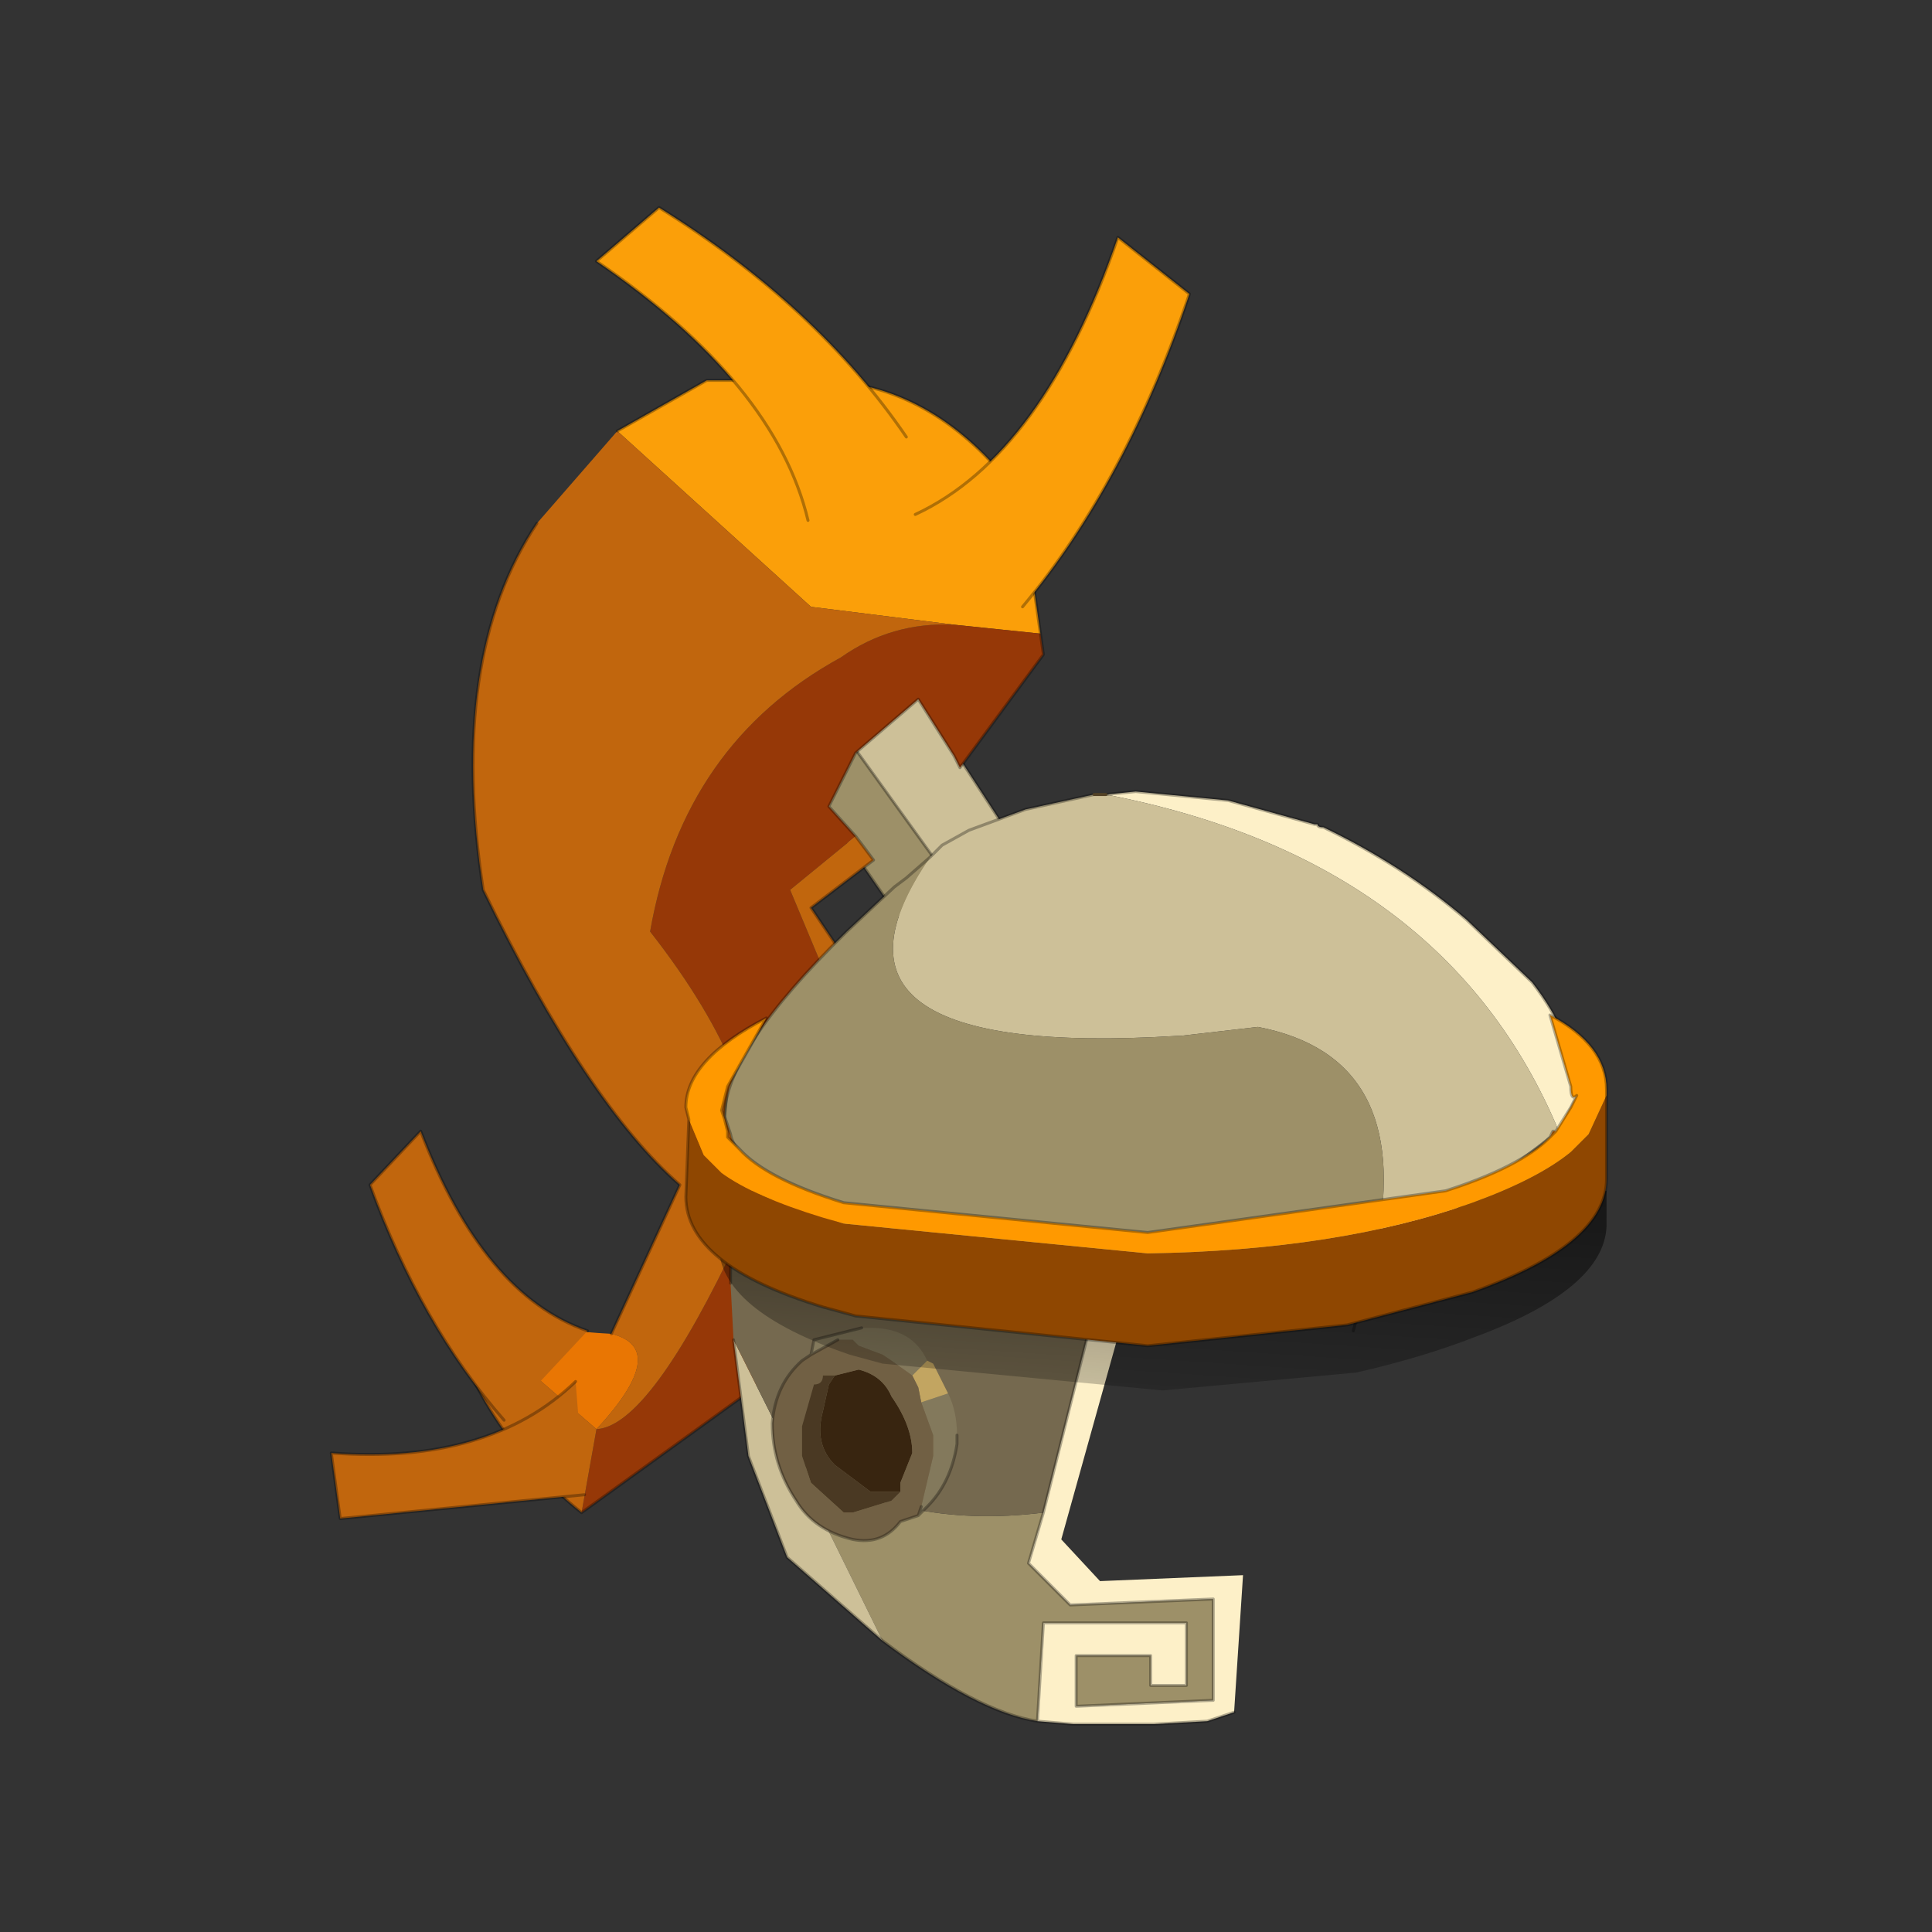 <?xml version="1.0" encoding="UTF-8" standalone="no"?>
<svg xmlns:xlink="http://www.w3.org/1999/xlink" height="440.0px" width="440.0px" xmlns="http://www.w3.org/2000/svg">
  <rect width="100%" height="100%" fill="#333333" stroke="none"/>
  <g transform="matrix(10.0, 0.0, 0.0, 10.0, 0.0, 0.0)">
    <use height="44.0" transform="matrix(0.909, 0.0, 0.0, 0.909, 2.0, 2.0)" width="44.0" xlink:href="#sprite0"/>
  </g>
  <defs>
    <g id="sprite0" transform="matrix(1.0, 0.0, 0.0, 1.0, 0.0, 0.0)">
      <use height="44.0" transform="matrix(1.0, 0.0, 0.0, 1.0, 0.0, 0.0)" width="44.0" xlink:href="#shape0"/>
      <use height="25.45" transform="matrix(1.493, 0.0, 0.0, 1.493, 6.1, 3.0)" width="21.4" xlink:href="#sprite1"/>
    </g>
    <g id="shape0" transform="matrix(1.0, 0.0, 0.0, 1.0, 0.0, 0.0)">
      <path d="M44.0 44.0 L0.0 44.0 0.0 0.0 44.0 0.0 44.0 44.0" fill="#43adca" fill-opacity="0.0" fill-rule="evenodd" stroke="none"/>
    </g>
    <g id="sprite1" transform="matrix(1.0, 0.0, 0.0, 1.0, 0.0, 0.0)">
      <use height="25.45" transform="matrix(1.0, 0.0, 0.0, 1.0, 0.0, 0.0)" width="21.4" xlink:href="#sprite2"/>
    </g>
    <g id="sprite2" transform="matrix(1.0, 0.0, 0.0, 1.0, 14.0, 27.45)">
      <use height="25.45" transform="matrix(1.0, 0.0, 0.0, 1.0, -14.0, -27.45)" width="21.4" xlink:href="#shape1"/>
    </g>
    <g id="shape1" transform="matrix(1.0, 0.0, 0.0, 1.0, 14.0, 27.45)">
      <path d="M-3.9 -16.55 L-5.45 -18.7 Q-4.85 -19.05 -4.2 -19.35 L-2.25 -16.35 -3.9 -16.55" fill="#cdc098" fill-rule="evenodd" stroke="none"/>
      <path d="M-5.45 -18.7 L-3.9 -16.55 -2.55 -14.45 -3.45 -14.05 -6.35 -18.25 Q-5.85 -18.5 -5.45 -18.7" fill="#9d9068" fill-rule="evenodd" stroke="none"/>
      <path d="M-3.9 -16.55 L-2.25 -16.35 -1.3 -15.1 -2.55 -14.45 -3.9 -16.55" fill="#fdf0c8" fill-rule="evenodd" stroke="none"/>
      <path d="M-5.45 -18.7 L-3.9 -16.55 M-2.25 -16.35 L-4.2 -19.35 Q-4.85 -19.05 -5.45 -18.7 -5.85 -18.5 -6.35 -18.25 L-3.45 -14.05 -2.55 -14.45 -3.9 -16.55 M-2.25 -16.35 L-1.3 -15.1 -2.55 -14.45" fill="none" stroke="#000000" stroke-linecap="round" stroke-linejoin="round" stroke-opacity="0.302" stroke-width="0.05"/>
      <path d="M-9.2 -23.7 L-7.7 -24.55 -5.8 -24.55 Q-3.95 -24.5 -2.6 -22.8 L-2.45 -22.75 -2.1 -20.3 -3.55 -20.45 -5.95 -20.75 -9.2 -23.7" fill="#fb9f09" fill-rule="evenodd" stroke="none"/>
      <path d="M-2.1 -20.3 L-2.05 -19.95 -3.45 -18.05 -3.55 -18.25 -4.15 -19.2 -5.2 -18.3 -5.65 -17.4 -5.2 -16.9 -6.3 -16.0 -4.9 -12.65 -4.9 -10.8 -5.85 -8.4 -9.8 -5.55 -9.55 -6.95 Q-8.65 -7.0 -7.15 -10.2 L-6.85 -10.75 Q-6.65 -12.75 -8.65 -15.3 -8.1 -18.45 -5.45 -19.9 -4.6 -20.5 -3.55 -20.45 L-2.1 -20.3" fill="#963807" fill-rule="evenodd" stroke="none"/>
      <path d="M-5.2 -16.9 L-4.9 -16.5 -5.95 -15.7 -4.1 -12.95 -4.9 -10.8 -4.9 -12.65 -6.3 -16.0 -5.2 -16.9 M-9.8 -5.55 Q-11.55 -6.95 -12.15 -9.2 L-9.55 -6.95 Q-8.3 -8.3 -9.3 -8.55 L-8.15 -11.05 Q-9.7 -12.4 -11.45 -16.0 -12.05 -19.9 -10.55 -22.15 L-9.2 -23.7 -5.95 -20.75 -3.55 -20.45 Q-4.6 -20.5 -5.45 -19.9 -8.1 -18.45 -8.65 -15.3 -6.65 -12.75 -6.85 -10.75 L-7.15 -10.2 Q-8.65 -7.0 -9.55 -6.95 L-9.8 -5.55" fill="#c1660d" fill-rule="evenodd" stroke="none"/>
      <path d="M-12.15 -9.2 L-11.15 -9.2 Q-11.2 -8.65 -9.3 -8.55 -8.3 -8.3 -9.55 -6.95 L-12.15 -9.2" fill="#e97603" fill-rule="evenodd" stroke="none"/>
      <path d="M-9.2 -23.7 L-7.7 -24.55 -5.8 -24.55 Q-3.95 -24.5 -2.6 -22.8 L-2.45 -22.75 -2.1 -20.3 -2.05 -19.95 -3.45 -18.05 -3.55 -18.25 -4.15 -19.2 -5.2 -18.3 -5.65 -17.4 -5.2 -16.9 -4.9 -16.5 -5.95 -15.7 -4.1 -12.95 -4.9 -10.8 -5.85 -8.4 -9.8 -5.55 Q-11.55 -6.95 -12.15 -9.2 L-11.15 -9.2 M-9.3 -8.55 L-8.15 -11.05 Q-9.7 -12.4 -11.45 -16.0 -12.05 -19.9 -10.55 -22.15" fill="none" stroke="#000000" stroke-linecap="round" stroke-linejoin="round" stroke-opacity="0.302" stroke-width="0.05"/>
      <path d="M-11.1 -7.1 Q-12.5 -8.7 -13.35 -11.05 L-12.5 -11.95 Q-11.45 -9.2 -9.7 -8.6 L-11.1 -7.1" fill="#c1660d" fill-rule="evenodd" stroke="none"/>
      <path d="M-11.1 -7.1 Q-12.5 -8.7 -13.35 -11.05 L-12.5 -11.95 Q-11.45 -9.2 -9.7 -8.6" fill="none" stroke="#000000" stroke-linecap="round" stroke-linejoin="round" stroke-opacity="0.302" stroke-width="0.05"/>
      <path d="M-4.2 -22.3 L-2.4 -20.75 Q-0.65 -22.85 0.4 -26.0 L-0.8 -26.95 Q-2.05 -23.3 -4.2 -22.3" fill="#fb9f09" fill-rule="evenodd" stroke="none"/>
      <path d="M-2.4 -20.75 Q-0.65 -22.85 0.4 -26.0 L-0.8 -26.95 Q-2.05 -23.3 -4.2 -22.3" fill="none" stroke="#000000" stroke-linecap="round" stroke-linejoin="round" stroke-opacity="0.302" stroke-width="0.05"/>
      <path d="M-9.9 -7.75 L-9.75 -5.85 -13.85 -5.45 -14.0 -6.55 Q-11.35 -6.35 -9.9 -7.75" fill="#c1660d" fill-rule="evenodd" stroke="none"/>
      <path d="M-9.75 -5.85 L-13.85 -5.45 -14.0 -6.55 Q-11.35 -6.35 -9.9 -7.75" fill="none" stroke="#000000" stroke-linecap="round" stroke-linejoin="round" stroke-opacity="0.302" stroke-width="0.05"/>
      <path d="M-4.35 -23.6 Q-5.85 -25.8 -8.5 -27.45 L-9.55 -26.55 Q-6.55 -24.5 -6.0 -22.2 L-4.35 -23.6" fill="#fb9f09" fill-rule="evenodd" stroke="none"/>
      <path d="M-4.35 -23.6 Q-5.85 -25.8 -8.5 -27.45 L-9.55 -26.55 Q-6.55 -24.5 -6.0 -22.2" fill="none" stroke="#000000" stroke-linecap="round" stroke-linejoin="round" stroke-opacity="0.302" stroke-width="0.05"/>
      <path d="M-2.05 -5.55 L-2.3 -4.7 -1.6 -4.0 0.8 -4.1 0.8 -2.4 -1.5 -2.3 -1.5 -3.15 -0.25 -3.15 -0.25 -2.65 0.35 -2.65 0.35 -3.7 -2.05 -3.7 -2.15 -2.05 Q-3.15 -2.2 -4.75 -3.4 L-6.25 -6.45 Q-4.45 -5.25 -2.05 -5.55" fill="#9d9068" fill-rule="evenodd" stroke="none"/>
      <path d="M-4.75 -3.4 L-6.35 -4.8 -7.0 -6.5 -7.25 -8.45 -6.25 -6.45 -4.75 -3.4" fill="#cdc098" fill-rule="evenodd" stroke="none"/>
      <path d="M-1.1 -9.35 L-2.05 -5.55 Q-4.45 -5.25 -6.25 -6.45 L-7.25 -8.45 -7.3 -9.4 -7.3 -10.15 Q-3.75 -9.3 -1.1 -9.35" fill="#75694f" fill-rule="evenodd" stroke="none"/>
      <path d="M1.15 -2.2 L0.7 -2.05 -0.2 -2.0 -1.55 -2.0 -2.15 -2.05 -2.05 -3.7 0.35 -3.7 0.35 -2.65 -0.25 -2.65 -0.25 -3.15 -1.5 -3.15 -1.5 -2.3 0.8 -2.4 0.8 -4.1 -1.6 -4.0 -2.3 -4.7 -2.05 -5.55 -1.1 -9.35 -0.55 -9.4 -1.75 -5.1 -1.1 -4.4 1.3 -4.5 1.15 -2.2" fill="#fdf0c8" fill-rule="evenodd" stroke="none"/>
      <path d="M-2.15 -2.05 L-1.55 -2.0 -0.2 -2.0 0.7 -2.05 1.15 -2.2 M-0.55 -9.4 L-1.1 -9.35 -2.05 -5.55 -2.3 -4.7 -1.6 -4.0 0.8 -4.1 0.8 -2.4 -1.5 -2.3 -1.5 -3.15 -0.25 -3.15 -0.25 -2.65 0.35 -2.65 0.35 -3.7 -2.05 -3.7 -2.15 -2.05 Q-3.15 -2.2 -4.75 -3.4 L-6.35 -4.8 -7.0 -6.5 -7.25 -8.45 M-7.3 -9.4 L-7.3 -10.15 Q-3.75 -9.3 -1.1 -9.35" fill="none" stroke="#000000" stroke-linecap="round" stroke-linejoin="round" stroke-opacity="0.302" stroke-width="0.05"/>
      <path d="M-5.5 -8.45 L-5.25 -8.45 -5.15 -8.35 -4.75 -8.2 -4.6 -8.1 -4.25 -7.85 -4.0 -8.1 Q-4.25 -8.65 -4.95 -8.65 L-5.1 -8.65 -5.9 -8.45 -5.95 -8.2 -5.5 -8.45 M-4.1 -7.4 L-3.9 -6.85 -3.9 -6.5 -4.1 -5.65 -4.15 -5.5 -4.0 -5.65 Q-3.6 -6.05 -3.5 -6.7 L-3.5 -6.85 Q-3.5 -7.25 -3.65 -7.55 L-4.1 -7.4" fill="#83795c" fill-rule="evenodd" stroke="none"/>
      <path d="M-4.25 -7.85 L-4.15 -7.65 -4.1 -7.4 -3.65 -7.55 -3.9 -8.05 -4.0 -8.1 -4.25 -7.85" fill="#c2a561" fill-rule="evenodd" stroke="none"/>
      <path d="M-5.55 -7.85 L-5.65 -7.7 -5.75 -7.25 Q-5.9 -6.7 -5.55 -6.35 L-4.95 -5.9 -4.45 -5.9 -4.45 -6.05 -4.25 -6.55 Q-4.25 -7.0 -4.6 -7.5 -4.75 -7.85 -5.15 -7.95 L-5.55 -7.85" fill="#382510" fill-rule="evenodd" stroke="none"/>
      <path d="M-4.25 -7.85 L-4.6 -8.1 -4.75 -8.2 -5.15 -8.35 -5.25 -8.45 -5.5 -8.45 -5.95 -8.2 -6.1 -8.1 Q-6.55 -7.7 -6.6 -7.05 -6.6 -6.35 -6.2 -5.75 -5.9 -5.25 -5.25 -5.1 -4.75 -5.0 -4.45 -5.4 L-4.15 -5.5 -4.1 -5.65 -3.9 -6.5 -3.9 -6.85 -4.1 -7.4 -4.15 -7.65 -4.25 -7.85 M-4.45 -5.9 L-4.6 -5.75 -5.25 -5.55 -5.4 -5.55 -5.95 -6.05 -6.1 -6.5 -6.1 -7.0 -5.9 -7.7 Q-5.75 -7.7 -5.75 -7.85 L-5.55 -7.85 -5.15 -7.95 Q-4.75 -7.85 -4.6 -7.5 -4.25 -7.0 -4.25 -6.55 L-4.45 -6.05 -4.45 -5.9" fill="#716044" fill-rule="evenodd" stroke="none"/>
      <path d="M-4.45 -5.9 L-4.95 -5.9 -5.55 -6.35 Q-5.9 -6.7 -5.75 -7.25 L-5.65 -7.7 -5.55 -7.85 -5.75 -7.85 Q-5.75 -7.7 -5.9 -7.7 L-6.1 -7.0 -6.1 -6.5 -5.95 -6.05 -5.4 -5.55 -5.25 -5.55 -4.6 -5.75 -4.45 -5.9" fill="#4a3923" fill-rule="evenodd" stroke="none"/>
      <path d="M-4.1 -5.65 L-4.15 -5.5 -4.45 -5.4 Q-4.75 -5.0 -5.25 -5.1 -5.9 -5.25 -6.2 -5.75 -6.6 -6.35 -6.6 -7.05 -6.55 -7.7 -6.1 -8.1 L-5.95 -8.2 -5.5 -8.45 M-5.1 -8.65 L-5.9 -8.45 -5.95 -8.2 M-3.5 -6.85 L-3.5 -6.7 Q-3.6 -6.05 -4.0 -5.65 L-4.15 -5.5" fill="none" stroke="#000000" stroke-linecap="round" stroke-linejoin="round" stroke-opacity="0.302" stroke-width="0.05"/>
      <path d="M-1.0 -17.6 L-0.5 -17.65 1.05 -17.5 2.5 -17.1 2.55 -17.1 Q2.55 -17.05 2.65 -17.05 4.0 -16.4 5.05 -15.5 L6.15 -14.45 Q6.85 -13.55 6.85 -12.7 6.85 -12.45 6.95 -12.6 L6.6 -11.95 Q4.7 -16.5 -1.0 -17.6" fill="#fdf0c8" fill-rule="evenodd" stroke="none"/>
      <path d="M-1.0 -17.6 Q4.7 -16.5 6.6 -11.95 L4.75 -10.55 3.55 -10.05 Q4.15 -13.2 1.55 -13.7 L0.25 -13.55 0.2 -13.55 Q-6.3 -13.15 -3.95 -16.55 L-3.75 -16.75 -3.3 -17.0 -2.35 -17.35 -1.2 -17.6 -1.0 -17.6" fill="#cdc098" fill-rule="evenodd" stroke="none"/>
      <path d="M-3.95 -16.55 Q-6.3 -13.15 0.2 -13.55 L0.25 -13.55 1.55 -13.7 Q4.15 -13.2 3.55 -10.05 L0.0 -9.45 Q-3.1 -9.25 -5.15 -10.25 -7.2 -11.3 -7.3 -11.9 L-7.4 -12.2 Q-7.4 -13.3 -5.35 -15.3 L-4.55 -16.05 -4.35 -16.2 -3.95 -16.55" fill="#9d9068" fill-rule="evenodd" stroke="none"/>
      <path d="M6.6 -11.95 L6.95 -12.6 Q6.85 -12.45 6.85 -12.7 6.85 -13.55 6.15 -14.45 L5.05 -15.5 Q4.0 -16.4 2.65 -17.05 2.55 -17.05 2.55 -17.1 L2.5 -17.1 1.05 -17.5 -0.5 -17.65 -1.0 -17.6 M6.6 -11.95 L4.75 -10.55 3.55 -10.05 3.15 -8.6 M3.55 -10.05 L0.0 -9.45 Q-3.1 -9.25 -5.15 -10.25 -7.2 -11.3 -7.3 -11.9 L-7.4 -12.2 Q-7.4 -13.3 -5.35 -15.3 L-4.55 -16.05 -4.35 -16.2 -3.95 -16.55 -3.75 -16.75 -3.3 -17.0 -2.35 -17.35 -1.2 -17.6" fill="none" stroke="#000000" stroke-linecap="round" stroke-linejoin="round" stroke-opacity="0.302" stroke-width="0.05"/>
      <path d="M-1.2 -17.6 L-1.0 -17.6" fill="none" stroke="#534226" stroke-linecap="round" stroke-linejoin="round" stroke-width="0.05"/>
      <path d="M4.8 -10.2 Q5.9 -10.55 6.4 -10.95 L7.4 -10.95 7.4 -10.35 Q7.35 -9.3 5.2 -8.5 4.3 -8.15 3.2 -7.9 L-0.05 -7.6 -4.75 -8.05 -5.3 -8.2 Q-7.5 -8.95 -7.5 -10.05 L-7.45 -10.95 -6.7 -10.95 -6.65 -10.85 Q-6.2 -10.35 -4.9 -9.95 L-0.05 -9.45 Q2.8 -9.5 4.8 -10.2" fill="url(#gradient0)" fill-rule="evenodd" stroke="none"/>
      <path d="M7.4 -12.55 L7.4 -11.15 Q7.4 -10.05 5.15 -9.25 L3.05 -8.7 -0.3 -8.35 -5.2 -8.85 -5.75 -9.0 Q-8.05 -9.7 -8.05 -10.85 L-8.0 -12.15 -7.75 -11.55 -7.45 -11.25 Q-6.9 -10.85 -5.75 -10.5 L-5.4 -10.4 -0.3 -9.9 Q2.9 -9.95 5.15 -10.75 6.25 -11.15 6.8 -11.6 L7.1 -11.9 7.4 -12.55" fill="#8f4701" fill-rule="evenodd" stroke="none"/>
      <path d="M6.45 -11.85 L6.5 -11.95 6.55 -11.95 6.45 -11.85" fill="#cc6600" fill-rule="evenodd" stroke="none"/>
      <path d="M6.55 -11.95 L6.8 -12.35 6.9 -12.55 Q6.8 -12.45 6.8 -12.7 L6.45 -13.9 Q7.4 -13.4 7.4 -12.65 L7.4 -12.55 7.1 -11.9 6.8 -11.6 Q6.25 -11.15 5.15 -10.75 2.9 -9.95 -0.3 -9.9 L-5.4 -10.4 -5.75 -10.5 Q-6.9 -10.85 -7.45 -11.25 L-7.75 -11.55 -8.0 -12.15 -8.05 -12.35 Q-8.05 -13.15 -6.7 -13.85 L-7.35 -12.7 -7.45 -12.3 -7.4 -12.15 -7.35 -11.95 -7.35 -11.85 -7.15 -11.65 Q-6.7 -11.15 -5.4 -10.75 L-0.3 -10.25 4.7 -10.95 Q5.95 -11.35 6.45 -11.85 L6.55 -11.95" fill="#ff9900" fill-rule="evenodd" stroke="none"/>
      <path d="M6.55 -11.95 L6.8 -12.35 6.9 -12.55 Q6.8 -12.45 6.8 -12.7 L6.45 -13.9 Q7.4 -13.4 7.4 -12.65 L7.4 -12.55 7.4 -11.15 Q7.4 -10.05 5.15 -9.25 L3.05 -8.7 -0.3 -8.35 -5.2 -8.85 -5.75 -9.0 Q-8.05 -9.7 -8.05 -10.85 L-8.0 -12.15 -8.05 -12.35 Q-8.05 -13.15 -6.7 -13.85 L-7.35 -12.7 -7.4 -12.2 -7.4 -12.15 -7.35 -11.95 -7.35 -11.85 -7.15 -11.65 Q-6.7 -11.15 -5.4 -10.75 L-0.3 -10.25 4.7 -10.95 Q5.95 -11.35 6.45 -11.85 L6.5 -11.95 6.55 -11.95 6.45 -11.85 M-7.4 -12.15 L-7.45 -12.3 -7.35 -12.7" fill="none" stroke="#000000" stroke-linecap="round" stroke-linejoin="round" stroke-opacity="0.302" stroke-width="0.05"/>
    </g>
    <linearGradient gradientTransform="matrix(-3.0E-4, 0.005, -0.003, -2.0E-4, -0.15, -9.3)" gradientUnits="userSpaceOnUse" id="gradient0" spreadMethod="pad" x1="-819.2" x2="819.2">
      <stop offset="0.0" stop-color="#000000"/>
      <stop offset="0.0" stop-color="#000000" stop-opacity="0.741"/>
      <stop offset="1.0" stop-color="#000000" stop-opacity="0.0"/>
    </linearGradient>
  </defs>
</svg>
